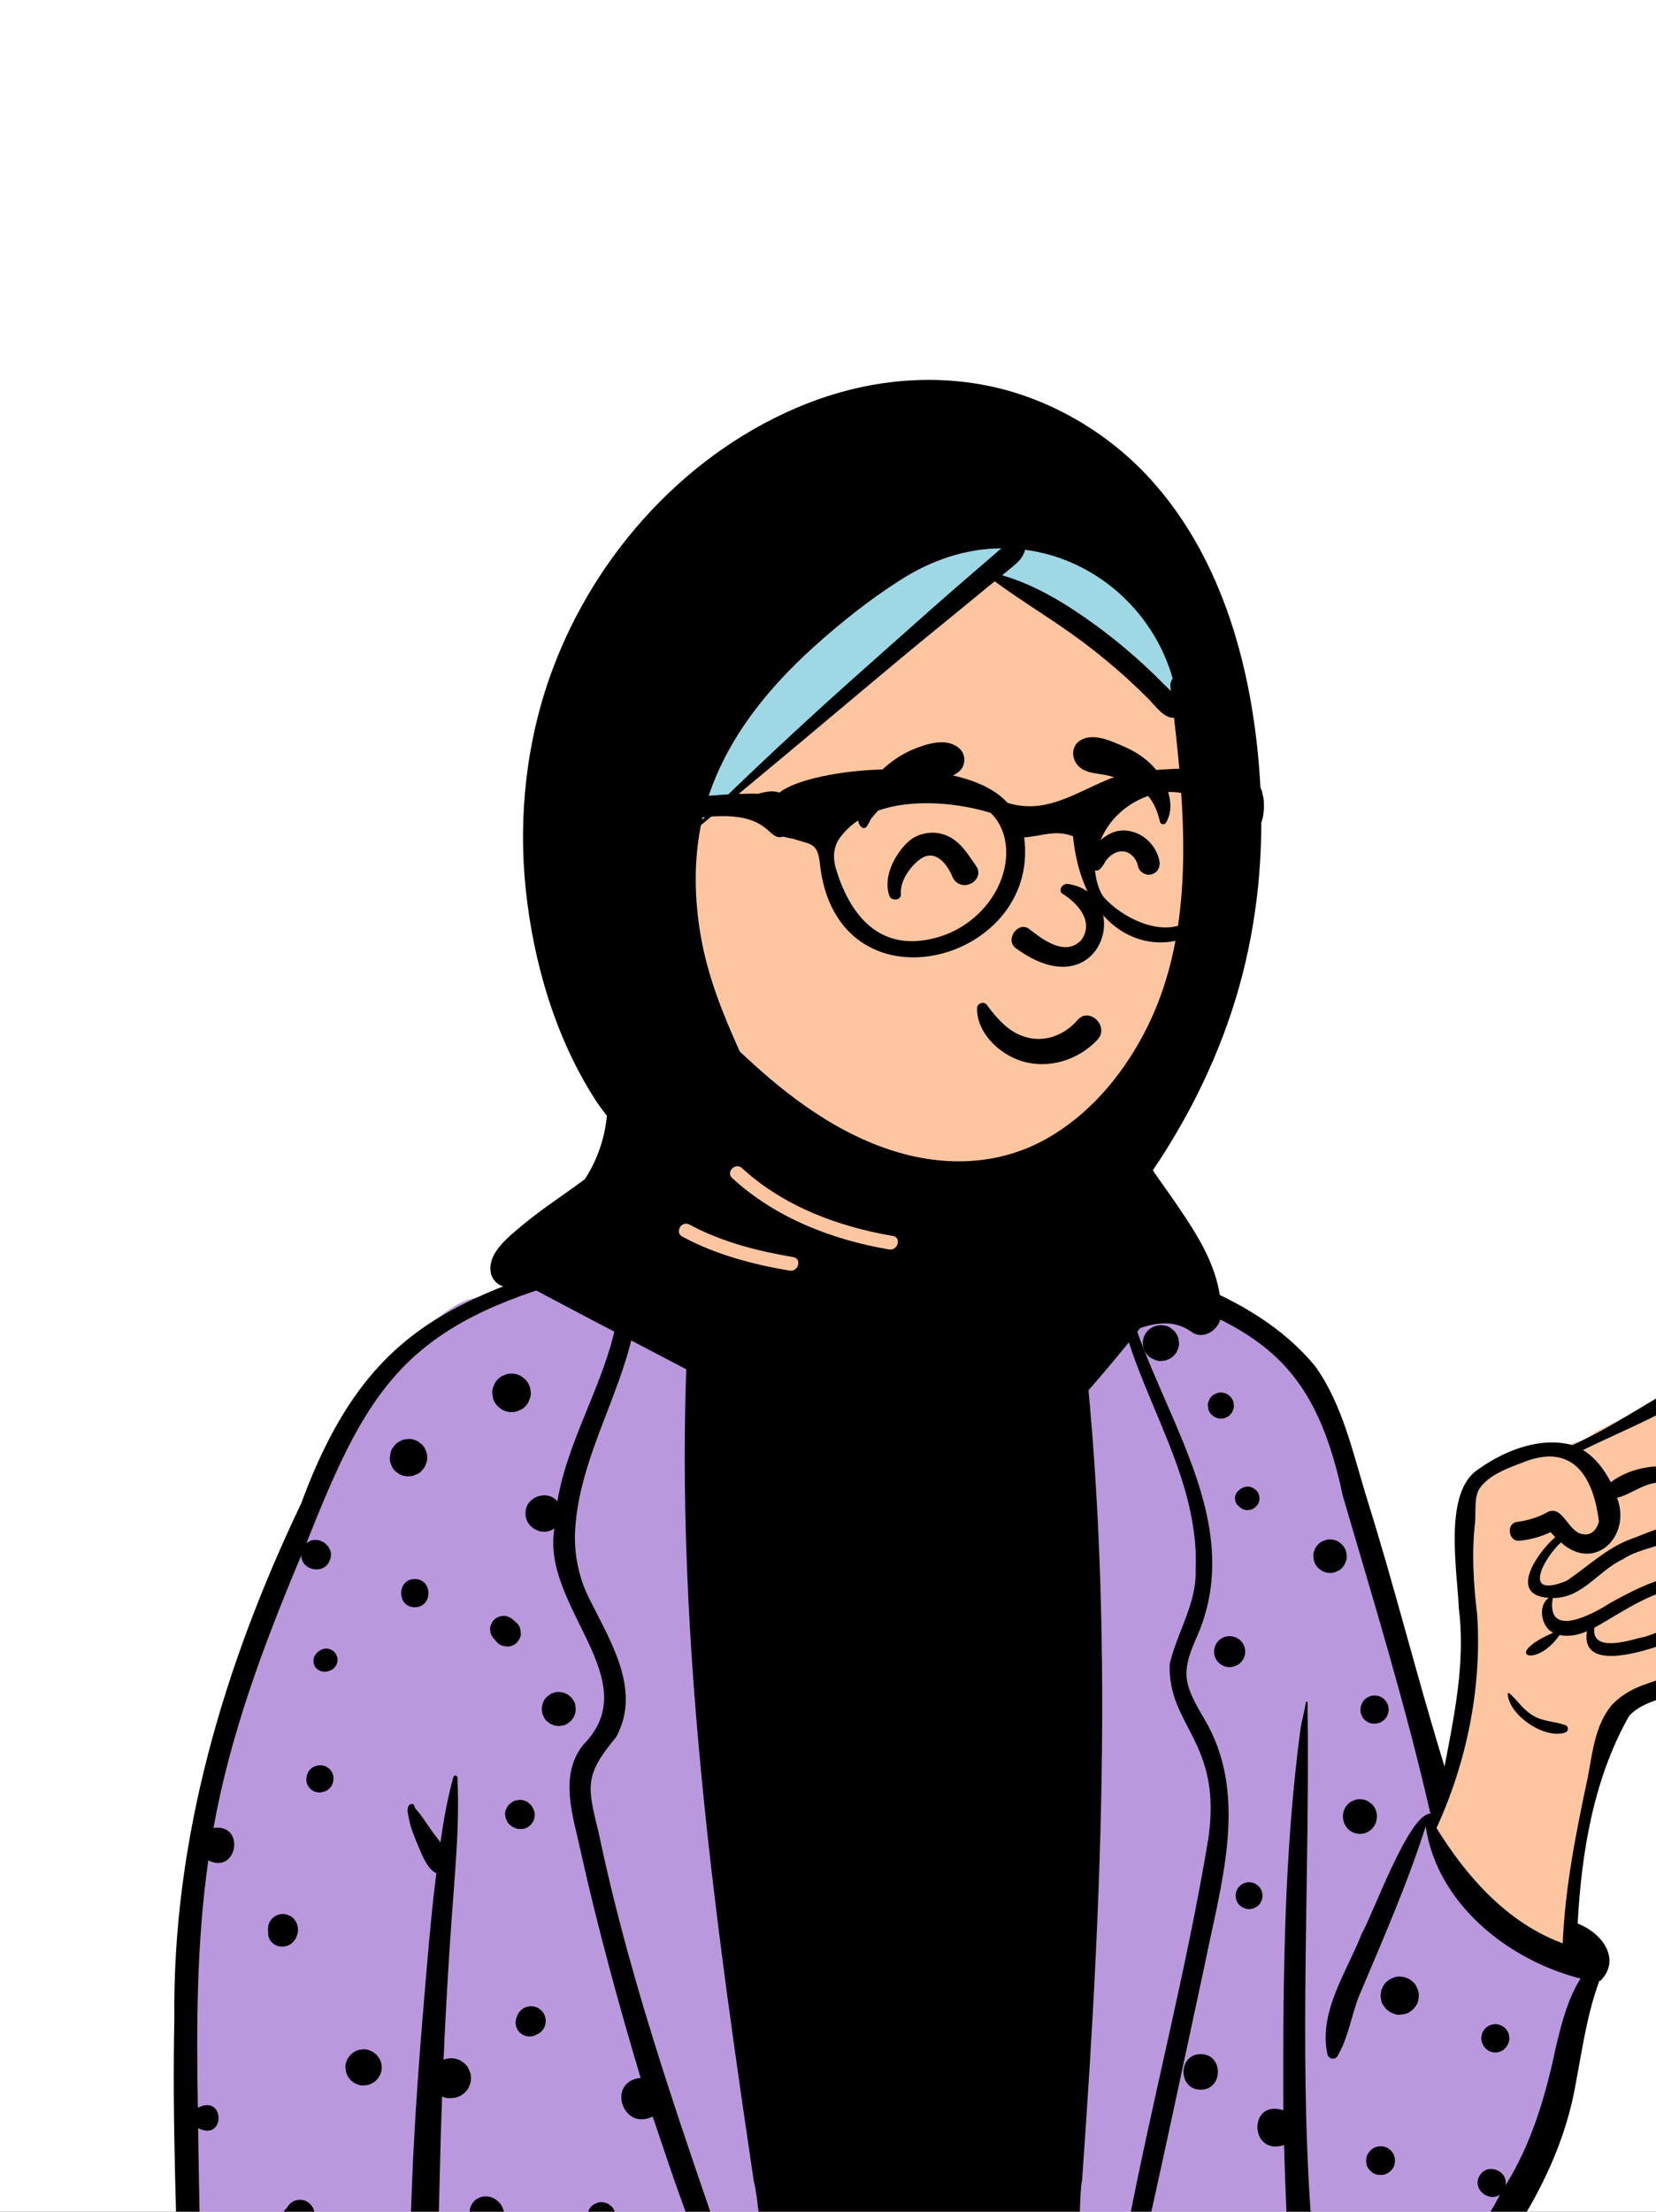 <svg width="200" height="267" viewBox="0 0 200 267" fill="none" xmlns="http://www.w3.org/2000/svg">
<rect x="0" y="0" width="200" height="267" fill="#333333" stroke="none"/>
<g clip-path="url(#clip0_2016_14178)">
<rect width="200" height="267" fill="white"/>
<path fill-rule="evenodd" clip-rule="evenodd" d="M107.585 126.849C113.74 127.153 123.323 129.792 123.802 131.479C124.55 134.114 122.943 143.989 125.632 149.309C126.778 151.576 131.13 151.373 132.817 152.112C138.46 154.583 155.165 159.269 158.609 165.17C159.989 167.534 168.47 196.867 172.976 211.832C173.484 213.519 174.057 215.079 174.681 216.525L174.91 215.402C176.748 206.357 177.666 200.881 177.666 198.975C177.666 195.997 175.291 183.43 177.666 180.234C180.018 177.07 185.684 174.483 188.233 174.432L188.31 174.431C189.983 174.431 191.436 173.908 192.667 172.861L194.472 171.953C203.653 167.344 209.017 164.816 210.564 164.368C213.033 163.654 217.234 165.175 215.133 167.459C213.733 168.981 210.214 171.674 204.576 175.538L202.451 177.227L202.707 177.362C205.455 178.808 207.07 180.026 207.553 181.015C208.052 182.034 207.813 183.24 206.836 184.632L206.984 184.776C208.219 185.988 208.837 186.802 208.837 187.216V189.239C210.065 191.038 210.372 192.54 209.758 193.742C209.144 194.944 208.17 195.986 206.836 196.867C205.853 199.453 204.683 201.294 203.325 202.389C201.967 203.484 199.621 204.395 196.285 205.123L193.266 212.344L190.82 222.487L189.588 233.806L189.946 234.065C191.604 235.273 192.667 236.169 192.667 237.095C192.667 238.537 185.975 272.454 175.563 273.973C173.311 274.301 161.633 272.691 157.798 269.57L157.855 269.907C158.757 275.358 158.566 278.189 157.282 278.4C141.503 280.988 96.69 281.787 22.842 280.799C22.402 241.589 24.389 215.475 28.802 202.459C40.088 169.168 52.531 157.798 56.884 156.824C60.698 155.971 73.921 150.706 77.617 149.309C80.03 148.397 80.547 145.662 83.296 145.662L83.519 145.663C86.178 145.69 88.536 146.165 89.861 144.797C93.337 141.207 92.365 136.238 93.808 131.479C94.602 128.857 100.033 126.476 107.585 126.849Z" fill="#FDC6A0"/>
<path d="M83.296 145.662L83.519 145.663C84.176 145.67 84.814 145.704 85.424 145.731L84.14 150.107L84.112 150.567C83.279 165.656 90.665 172.879 106.27 172.236C121.876 171.594 129.639 166.656 129.558 157.422L129.553 157.141L129.553 151.395L129.799 151.442C130.983 151.664 132.125 151.809 132.817 152.112C138.46 154.583 155.165 159.269 158.609 165.17C159.989 167.534 168.47 196.867 172.976 211.832C173.14 212.379 173.312 212.912 173.49 213.433L173.49 216.391L173.441 216.57C171.861 222.479 173.964 227.31 179.749 231.064C183.849 233.724 188.06 235.451 192.382 236.245C192.568 236.532 192.667 236.812 192.667 237.095C192.667 238.537 185.975 272.455 175.563 273.973C173.311 274.301 161.633 272.691 157.798 269.57L157.855 269.907L157.908 270.231C158.749 275.471 158.54 278.194 157.282 278.4C141.503 280.988 96.69 281.787 22.842 280.799C22.402 241.589 24.389 215.475 28.802 202.459C40.088 169.168 52.531 157.798 56.884 156.824C60.698 155.971 73.921 150.706 77.617 149.309C80.03 148.397 80.547 145.662 83.296 145.662Z" fill="#BA98DE"/>
<path fill-rule="evenodd" clip-rule="evenodd" d="M90.677 136.25C91.038 135.534 91.997 135.626 92.63 135.951C94.528 137.339 92.542 140.03 92.017 141.723C90.666 145.009 88.321 148.219 85.083 149.755C85.351 153.02 85.655 156.279 85.767 159.555C89.907 164.692 96.887 166.567 103.083 168.008C112.814 170.701 123.797 165.185 127.081 155.562C123.343 153.438 122.133 147.874 123.248 143.993C123.345 143.721 123.768 143.6 123.918 143.904C124.942 146.011 124.805 148.58 125.969 150.661C137.138 151.73 151.553 155.946 158.87 164.982C162.113 169.503 163.398 175.383 164.995 180.622C168.403 191.424 171.118 202.444 174.46 213.257L174.854 211.211C175.934 205.575 176.915 199.863 176.185 194.132L176.172 193.857C175.934 189.297 174.507 180.822 178.043 177.743C181.241 175.299 185.873 173.334 189.887 174.461C197.028 171.282 203.192 165.928 210.798 163.843C213.139 163.361 216.506 163.932 215.953 167.109C214.42 172.665 207.998 174.822 203.608 177.687C206.422 178.449 209.853 181.873 207.654 184.858C207.635 184.911 207.618 184.951 207.601 184.982C209.384 185.773 209.634 187.76 209.196 189.463C209.152 189.913 209.034 189.526 209.298 189.934C211.31 191.832 210.42 197.123 207.39 197.302C207.588 199.809 205.979 202.243 203.94 203.611C201.743 205.084 198.565 205.147 196.746 207.164C192.475 214.698 191.002 223.592 190.536 232.22C193.352 233.274 195.878 236.427 193.32 239.102C193.269 239.108 193.219 239.113 193.168 239.118C191.685 243.077 191.112 247.297 190.328 251.431C189.121 258.486 185.977 264.963 181.962 270.84C177.319 278.619 164.833 277.386 158.543 272.365C158.568 273.682 158.785 274.992 158.363 276.264C157.741 277.638 156.223 277.045 156.073 275.692C152.748 277.563 151.965 271.388 155.661 272.367C155.377 267.903 155.212 263.433 155.078 258.961C150.893 260.316 150.713 253.371 154.994 254.76L154.988 252.84C154.957 238.117 155.12 223.343 157.062 208.736C157.241 207.643 157.546 206.587 157.723 205.5C157.742 205.388 157.918 205.42 157.918 205.528C158.219 225.978 156.883 246.472 158.277 266.929C159.437 267.283 159.9 268.615 160.759 269.391C162.667 271.153 165.264 272.011 167.805 272.31C174.918 273.308 177.989 271.134 181.157 264.949C179.728 265.904 177.798 264.217 178.668 262.706L178.696 262.66C179.6 261.058 182.154 262.018 181.831 263.812C185.016 258.71 186.682 252.957 187.913 247.119L188.08 246.422C188.678 243.944 189.455 241.104 190.892 238.862C182.128 236.628 173.556 229.82 172.184 220.48C169.959 227.473 166.945 234.309 164.072 241.111C163.184 243.476 162.815 246.018 161.543 248.212C161.247 248.719 160.497 248.588 160.33 248.053C159.186 242.937 162.652 238.071 164.452 233.466C165.921 230.863 170.139 218.978 172.755 218.949C169.816 206.063 165.896 193.274 162.163 180.549C158.554 163.366 151.198 160.053 135.615 154.643C138.426 168.972 151.259 182.842 144.43 197.871L144.264 198.26C143.566 199.918 142.986 201.587 143.473 203.406C143.946 205.171 145.024 206.703 145.886 208.29C150.705 217.256 147.388 227.727 145.525 237.063C143.171 248.013 140.846 258.972 138.413 269.905C137.934 272.086 137.623 274.333 136.898 276.446C136.525 277.537 134.659 277.433 134.78 276.161C135.01 273.693 135.703 271.285 136.21 268.861C139.239 253.166 143.338 237.656 145.944 221.893C147.621 210.224 141.021 208.431 141.267 200.891C142.164 197.035 144.539 193.594 144.403 189.484C144.93 176.905 135.771 166.528 134.641 154.294L132.644 153.582C131.646 153.224 130.65 152.864 129.656 152.495C134.886 189.085 133.298 226.475 130.683 263.245C130.149 264.942 130.657 282.29 128.418 281.238C128.305 281.9 127.953 282.551 127.189 282.548C120.244 282.612 113.298 282.721 106.353 282.804C103.013 282.496 98.422 283.772 95.581 281.844C92.3 280.908 91.923 266.525 91.046 263.357L90.704 261.054C85.13 223.41 80.142 184.99 84.149 146.974C78.574 147.188 77.424 153.207 77.01 157.589C75.977 167.261 69.73 175.59 69.43 185.373C69.405 187.747 69.853 190.046 70.801 192.225C73.317 197.565 77.669 203.737 74.416 209.7C70.57 214.342 70.903 215.564 72.314 221.301C76.286 240.266 82.88 258.498 89.154 276.783C87.791 283.89 79.592 257.506 78.821 255.516C75.191 257.342 73.209 251.283 77.372 250.852C74.698 241.899 72.237 232.878 70.189 223.759L70.134 223.502C69.229 219.288 67.449 214.354 70.455 210.617C78.206 202.776 65.335 194.012 66.958 184.513C65.556 185.553 63.434 184.459 63.466 182.713C63.403 180.746 66.043 179.739 67.314 181.239C68.62 173.533 73.165 166.805 74.54 159.121L74.602 158.76C75.068 156.045 75.2 153.187 76.533 150.712C74.718 151.891 72.785 152.845 70.797 153.686C74.352 156.656 67.468 159.367 68.038 154.778C48.545 160.42 44.139 168.288 36.982 186.356C38.319 185.057 40.609 186.738 39.808 188.396C39.17 190.141 36.385 189.631 36.386 187.77L36.06 188.548C31.72 198.93 27.77 209.563 25.784 220.673C29.678 220.123 28.687 226.349 25.159 224.594C23.743 234.474 23.721 244.495 23.894 254.455C27.178 252.732 27.277 258.587 23.925 256.918C24.048 265.08 24.227 273.242 24.363 281.405C24.39 283.142 21.711 283.134 21.669 281.405C21.356 268.863 20.786 256.298 21.057 243.753C20.802 221.978 27.059 200.991 36.382 181.486C44.632 159.027 56.027 156.472 76.991 149.942C78.927 147.069 83.061 144.351 86.434 146.155C88.322 143.108 89.28 139.497 90.677 136.25ZM54.758 214.525C54.836 214.248 55.231 214.318 55.244 214.591C55.419 218.114 55.263 221.66 55.022 225.198C54.876 227.358 54.696 229.516 54.544 231.661C54.141 237.321 53.815 242.988 53.568 248.658C53.655 248.622 53.744 248.59 53.837 248.565C54.263 248.449 54.69 248.449 55.117 248.565C55.497 248.671 55.83 248.857 56.117 249.126L56.177 249.184C56.412 249.402 56.579 249.66 56.676 249.958C56.814 250.223 56.885 250.506 56.884 250.81L56.883 250.886C56.881 251.321 56.773 251.725 56.553 252.101C56.34 252.462 56.053 252.75 55.691 252.965C55.315 253.183 54.912 253.291 54.477 253.293C54.43 253.297 54.383 253.301 54.337 253.304C54.014 253.316 53.712 253.249 53.433 253.103L53.391 253.09C53.285 255.967 53.199 258.845 53.135 261.724C53.078 264.232 53.002 266.741 52.951 269.25L52.928 270.505L52.882 273.278C52.867 274.419 52.874 275.511 52.487 276.587L52.44 276.711C52.161 277.429 51.944 278.429 51.198 278.828C50.602 279.147 49.799 279.029 49.457 278.408C49.17 277.888 49.419 277.139 49.844 276.789C49.835 276.766 49.822 276.744 49.812 276.721C49.746 276.531 49.647 276.351 49.588 276.159C49.402 275.55 49.453 274.901 49.451 274.269C49.451 273.154 49.488 272.038 49.518 270.924C49.584 268.552 49.66 266.183 49.752 263.814C50.066 255.866 50.658 247.918 51.335 239.993L51.565 237.318C51.871 233.761 52.188 230.2 52.636 226.661C52.657 226.492 52.679 226.323 52.702 226.153C52.461 226.033 52.237 225.866 52.06 225.68C51.348 224.932 50.916 223.815 50.511 222.852L50.418 222.632C49.979 221.605 49.573 220.565 49.364 219.462L49.344 219.361C49.249 218.891 49.06 218.058 49.558 217.831C49.818 217.712 49.983 217.797 50.068 218.057C50.078 218.09 50.069 218.129 50.051 218.158C50.256 218.473 50.577 218.767 50.779 219.058L51.474 220.051L51.817 220.55C52.252 221.191 52.717 221.804 53.196 222.408C53.574 219.754 54.037 217.11 54.758 214.525ZM83.224 273.68C84.092 272.999 85.506 273.369 85.506 274.625C85.506 275.886 84.09 276.25 83.224 275.569L83.181 275.537L83.139 275.504C82.668 275.135 82.652 274.175 83.104 273.775L83.139 273.745C83.167 273.722 83.194 273.701 83.224 273.68ZM45.472 271.228C45.865 271.228 46.231 271.327 46.571 271.526C46.719 271.638 46.865 271.752 47.013 271.866C47.283 272.137 47.469 272.458 47.572 272.828L47.651 273.407C47.661 273.707 47.6 273.986 47.462 274.246C47.374 274.517 47.224 274.751 47.013 274.948C46.814 275.161 46.581 275.312 46.311 275.398C46.073 275.524 45.819 275.588 45.547 275.588L45.472 275.586C45.078 275.586 44.712 275.487 44.372 275.288C44.224 275.176 44.078 275.062 43.93 274.948C43.662 274.677 43.474 274.356 43.37 273.986C43.345 273.794 43.32 273.599 43.292 273.407C43.282 273.107 43.345 272.828 43.48 272.568C43.569 272.297 43.719 272.063 43.93 271.866C44.129 271.653 44.361 271.503 44.632 271.416C44.87 271.29 45.126 271.227 45.398 271.226L45.472 271.228ZM144.295 267.208L144.849 267.282C145.379 267.403 145.805 267.794 146.091 268.24C146.243 268.478 146.325 268.736 146.338 269.013C146.399 269.288 146.386 269.565 146.3 269.842C146.236 270.112 146.112 270.349 145.928 270.55C145.865 270.649 145.791 270.74 145.706 270.82C145.533 271.11 145.271 271.3 145.001 271.494C144.773 271.64 144.525 271.718 144.259 271.731C144.084 271.778 143.906 271.778 143.729 271.731C143.465 271.718 143.217 271.64 142.989 271.494C142.854 271.391 142.719 271.285 142.586 271.182C142.468 271.044 142.358 270.903 142.254 270.755C142.185 270.592 142.117 270.431 142.049 270.271C141.924 269.884 141.986 269.542 142.054 269.155C142.064 269.089 142.081 269.03 142.104 268.967L142.15 268.844C142.271 268.523 142.336 268.414 142.552 268.134L142.634 268.024C142.675 267.969 142.717 267.916 142.766 267.868C142.901 267.728 143.093 267.612 143.245 267.491C143.57 267.303 143.921 267.21 144.295 267.208ZM72.637 265.856C72.944 265.858 73.231 265.934 73.497 266.088L73.844 266.357C74.055 266.57 74.201 266.819 74.283 267.109C74.302 267.261 74.323 267.413 74.344 267.563C74.353 267.798 74.304 268.018 74.196 268.223C74.129 268.434 74.01 268.616 73.844 268.772C73.689 268.937 73.505 269.055 73.294 269.125C73.11 269.221 72.912 269.272 72.701 269.272L72.637 269.271C72.329 269.271 72.041 269.193 71.775 269.038L71.429 268.772C71.218 268.559 71.072 268.307 70.989 268.018C70.97 267.866 70.949 267.715 70.928 267.563C70.92 267.329 70.968 267.109 71.076 266.906C71.146 266.695 71.262 266.511 71.429 266.357C71.583 266.19 71.767 266.071 71.978 266.004C72.162 265.907 72.357 265.857 72.567 265.855L72.637 265.856ZM58.624 265.156C59.065 265.152 59.513 265.277 59.875 265.532C60.225 265.781 60.491 266.05 60.663 266.454C60.709 266.564 60.755 266.671 60.796 266.781C60.977 267.265 61.011 267.751 60.76 268.225C60.517 268.683 59.993 268.884 59.524 269.021C59.127 269.14 58.677 269.159 58.282 269.017C58.085 268.948 57.893 268.874 57.715 268.766C57.384 268.561 57.204 268.318 56.982 268.018C56.809 267.722 56.722 267.4 56.722 267.058C56.722 266.713 56.809 266.395 56.982 266.097C57.322 265.515 57.952 265.16 58.624 265.156ZM36.229 265.564C36.787 265.564 37.277 265.822 37.613 266.257C37.953 266.699 38.078 267.248 37.928 267.796C37.77 268.375 37.29 268.882 36.696 269.028C36.257 269.136 35.898 269.132 35.46 269.057C35.091 268.994 34.808 268.774 34.525 268.546C34.201 268.282 34.102 267.8 34.155 267.411C34.206 267.022 34.385 266.769 34.658 266.538L34.66 266.532L34.558 266.61C34.596 266.576 34.634 266.54 34.673 266.504C34.685 266.483 34.696 266.46 34.706 266.437C34.862 266.171 35.074 265.961 35.338 265.805C35.615 265.644 35.91 265.564 36.229 265.564ZM166.284 259.162C166.59 259.08 166.898 259.08 167.205 259.162C167.431 259.215 167.627 259.319 167.794 259.473C167.964 259.583 168.102 259.724 168.206 259.899L168.24 259.959C168.481 260.369 168.519 260.838 168.415 261.295C168.287 261.859 167.767 262.373 167.205 262.506L167.186 262.509L167.167 262.514C166.939 262.586 166.708 262.597 166.48 262.544C166.25 262.533 166.036 262.466 165.84 262.339C165.591 262.178 165.382 261.971 165.221 261.722C165.094 261.523 165.027 261.31 165.016 261.079C164.976 260.927 164.976 260.775 165.016 260.623C165.027 260.392 165.094 260.179 165.221 259.98L165.491 259.631L165.519 259.608C165.735 259.392 165.99 259.244 166.284 259.162ZM145.013 247.978C147.783 247.978 147.779 252.276 145.013 252.276C142.244 252.276 142.248 247.978 145.013 247.978ZM43.609 247.434C43.901 247.369 44.192 247.381 44.482 247.472C44.657 247.546 44.83 247.62 45.004 247.692L45.447 248.035C45.529 248.104 45.57 248.18 45.646 248.28L45.741 248.404C45.878 248.588 45.882 248.627 46.032 249.019C46.134 249.396 46.134 249.772 46.032 250.148C45.983 250.33 45.91 250.501 45.815 250.66C45.728 250.812 45.624 250.945 45.507 251.068L45.447 251.129C45.248 251.342 45.014 251.492 44.744 251.581C44.572 251.681 44.389 251.729 44.192 251.729C43.901 251.794 43.609 251.782 43.32 251.691C43.144 251.617 42.971 251.543 42.798 251.471L42.354 251.129L42.012 250.685L41.903 250.425L41.792 250.163L41.714 249.582C41.703 249.279 41.765 249 41.902 248.738C41.955 248.554 42.048 248.392 42.183 248.256C42.28 248.092 42.411 247.961 42.576 247.863C42.711 247.728 42.874 247.635 43.058 247.582C43.229 247.483 43.413 247.434 43.609 247.434ZM180.599 244.363C180.829 244.355 181.045 244.403 181.244 244.509C181.313 244.533 181.381 244.562 181.446 244.596C181.702 244.746 181.905 244.949 182.055 245.203C182.177 245.397 182.245 245.606 182.256 245.832C182.301 246.036 182.297 246.241 182.242 246.445L182.224 246.507C182.177 246.674 182.108 246.828 182.015 246.969C182.006 246.986 181.996 247.003 181.983 247.018C181.841 247.242 181.653 247.426 181.421 247.563C181.163 247.711 180.887 247.787 180.587 247.789C179.989 247.789 179.473 247.466 179.158 246.969C179.114 246.9 179.089 246.811 179.057 246.739C179.029 246.671 178.985 246.585 178.962 246.507C178.882 246.206 178.882 245.906 178.962 245.606C179.014 245.386 179.114 245.194 179.264 245.031C179.384 244.847 179.543 244.702 179.739 244.596C179.983 244.454 180.245 244.378 180.523 244.365L180.599 244.363ZM63.658 242.261C63.951 242.181 64.242 242.174 64.532 242.242L64.605 242.261C64.837 242.315 65.038 242.421 65.211 242.578C65.403 242.704 65.558 242.871 65.669 243.078C65.83 243.355 65.911 243.655 65.912 243.976C65.911 244.298 65.83 244.598 65.669 244.875C65.511 245.143 65.298 245.355 65.03 245.513L64.797 245.625C64.603 245.748 64.396 245.813 64.172 245.824C64.022 245.864 63.872 245.864 63.724 245.824C63.572 245.824 63.43 245.786 63.299 245.71C63.156 245.67 63.033 245.598 62.927 245.492C62.743 245.373 62.6 245.217 62.494 245.021L62.323 244.617L62.264 244.169L62.323 243.723L62.416 243.503C62.501 243.201 62.653 242.939 62.874 242.717C63.096 242.497 63.358 242.345 63.658 242.261ZM168.43 238.695C168.738 238.598 169.045 238.585 169.351 238.653C169.558 238.653 169.753 238.706 169.932 238.811C170.129 238.866 170.298 238.963 170.441 239.107C170.693 239.27 170.889 239.485 171.035 239.754L171.267 240.306C171.407 240.663 171.356 241.189 171.272 241.548C171.202 241.844 171.067 242.102 170.866 242.322C170.765 242.493 170.63 242.628 170.458 242.73C170.263 242.908 170.037 243.035 169.781 243.11L169.711 243.129L169.685 243.135C169.681 243.137 169.677 243.137 169.672 243.137C169.67 243.14 169.666 243.14 169.664 243.14C169.563 243.165 169.459 243.18 169.351 243.184C169.045 243.252 168.738 243.239 168.43 243.142C168.249 243.066 168.065 242.987 167.881 242.909C167.725 242.791 167.57 242.67 167.414 242.55C167.294 242.394 167.173 242.237 167.053 242.083C166.884 241.819 166.793 241.531 166.78 241.225C166.725 241.02 166.725 240.817 166.78 240.612C166.78 240.403 166.833 240.21 166.936 240.031C167.03 239.743 167.188 239.496 167.414 239.287C167.57 239.166 167.725 239.046 167.881 238.927C168.065 238.849 168.249 238.771 168.43 238.695ZM33.684 231.129C34.003 231.042 34.322 231.042 34.641 231.129L35.069 231.308C35.281 231.422 35.448 231.577 35.575 231.773C35.735 231.946 35.843 232.152 35.898 232.386C36.023 232.707 36.008 233.217 35.908 233.544C35.796 233.916 35.623 234.212 35.355 234.491C34.909 234.952 34.224 235.085 33.618 234.946C33.451 234.908 33.293 234.834 33.149 234.743C32.691 234.46 32.382 233.965 32.385 233.418C32.385 233.358 32.389 233.299 32.397 233.24C32.368 233.12 32.357 232.995 32.361 232.864L32.425 232.386L32.429 232.374C32.513 232.071 32.665 231.809 32.887 231.587C33.092 231.384 33.331 231.237 33.604 231.149L33.673 231.129H33.684ZM193.104 183.67C192.527 178.937 190.357 173.844 183.739 176.624L183.247 176.808C181.609 177.428 179.701 178.243 178.704 179.675C178.018 180.662 178.25 182.575 178.155 183.727C177.723 187.472 177.955 191.212 178.405 194.941C178.985 203.683 177.148 212.739 173.49 220.684C177.151 226.609 182.05 232.136 188.733 234.605C189.015 227.868 190.334 221.255 191.737 214.681L191.792 214.395C192.354 211.431 192.635 208.388 194.581 205.923C198.539 201.623 203.984 204.057 206.589 197.15C206.042 196.873 206.344 195.926 207.004 196.108C209.288 196.514 209.66 192.276 208.096 191.255C206.466 190.261 208.107 188.428 207.413 187.104C207.027 186.534 206.192 186.515 205.814 185.857C204.811 183.437 209.829 181.887 203.928 179.159C202.72 178.729 201.37 178.996 200.152 178.991C198.36 179.158 196.936 180.421 195.297 180.819C197.081 185.441 192.579 189.891 188.515 186.2C186.304 188.291 183.831 193.057 189.206 190.835C191.837 189.078 194.102 186.808 197.156 185.726L197.221 185.706C198.355 185.334 203.316 182.923 203.07 185.01C201.212 186.804 198.147 186.783 195.994 188.24C193.011 189.62 191.103 192.965 187.531 192.918C186.707 197.92 192.381 194.877 194.494 193.498L195.08 193.18C198.06 191.569 201.086 190.077 204.561 190.057C205.52 190.051 205.516 191.53 204.561 191.543C200.032 191.571 196.345 194.403 192.551 196.509C192.177 199.429 196.451 198.151 198.073 197.72C199.774 197.481 202.505 195.641 203.993 196.613C204.575 198.109 202.013 197.998 201.122 198.452C205.193 200.408 201.626 201.64 200.534 198.634L200.215 198.743C197.488 199.659 190.877 201.546 191.663 196.926C190.666 197.368 189.449 197.632 188.346 197.387C185.597 201.455 181.211 199.881 187.586 197.108C186.149 196.439 185.669 193.858 187.049 192.898C182.031 192.591 185.757 187.324 187.834 185.569C187.638 185.37 187.448 185.168 187.271 184.963C186.073 185.534 184.814 185.881 183.468 186.003C182.179 186.119 181.892 183.926 183.164 183.746C184.527 183.554 185.782 183.19 186.982 182.505C188.8 181.72 189.421 185.095 191.241 185.215C192.234 185.411 192.905 184.541 193.104 183.67ZM150.855 227.227C151.294 227.227 151.685 227.411 152.004 227.703C152.323 227.994 152.46 228.432 152.479 228.85C152.488 229.074 152.441 229.283 152.34 229.478C152.274 229.679 152.163 229.852 152.004 230C151.708 230.294 151.271 230.476 150.855 230.476C150.416 230.476 150.025 230.292 149.705 230C149.387 229.706 149.249 229.271 149.23 228.85C149.222 228.628 149.268 228.419 149.37 228.225C149.428 228.044 149.525 227.884 149.659 227.747L149.705 227.703C150.001 227.407 150.439 227.227 150.855 227.227ZM164.17 217.204L164.241 217.205C164.613 217.207 164.957 217.3 165.278 217.486C165.417 217.594 165.557 217.699 165.694 217.807C165.95 218.065 166.125 218.367 166.223 218.716C166.322 219.08 166.322 219.445 166.223 219.809C166.189 220.018 166.111 220.221 165.988 220.396C165.806 220.698 165.566 220.942 165.261 221.121C164.946 221.305 164.606 221.396 164.241 221.398C163.875 221.396 163.535 221.305 163.22 221.121C162.916 220.942 162.675 220.698 162.496 220.396C162.371 220.221 162.293 220.018 162.259 219.809C162.16 219.445 162.16 219.08 162.259 218.716C162.349 218.392 162.507 218.108 162.734 217.863L162.787 217.807C162.973 217.607 163.193 217.465 163.448 217.382C163.673 217.264 163.914 217.205 164.17 217.204ZM62.551 217.317C62.708 217.274 62.862 217.274 63.018 217.317C63.251 217.327 63.468 217.397 63.669 217.524C63.787 217.617 63.906 217.708 64.024 217.799L64.127 217.923C64.347 218.191 64.353 218.237 64.522 218.646C64.592 218.875 64.603 219.103 64.552 219.331C64.552 219.485 64.512 219.629 64.436 219.762C64.394 219.908 64.322 220.035 64.214 220.141C64.138 220.269 64.037 220.373 63.907 220.449C63.743 220.599 63.548 220.703 63.325 220.756L62.87 220.817C62.811 220.808 62.75 220.8 62.691 220.794C62.62 220.791 62.55 220.783 62.482 220.77L62.414 220.755L62.351 220.739C62.269 220.715 62.188 220.682 62.11 220.641C61.962 220.599 61.833 220.525 61.723 220.415C61.533 220.293 61.381 220.128 61.271 219.923L61.242 219.855C61.201 219.783 61.167 219.709 61.142 219.629C61.07 219.502 61.034 219.367 61.032 219.221C60.99 219.027 60.993 218.835 61.043 218.643L61.062 218.579L61.225 218.192C61.309 218.061 61.398 217.928 61.512 217.82C61.58 217.759 61.748 217.628 61.843 217.562L61.9 217.524C62.101 217.397 62.319 217.327 62.551 217.317ZM39.813 213.574C40.668 214.43 40.29 216.002 39.092 216.307L38.955 216.34C37.797 216.634 36.753 215.588 37.047 214.43L37.081 214.295C37.385 213.096 38.957 212.718 39.813 213.574ZM182.089 204.52C182.08 204.401 182.232 204.359 182.308 204.429C183.327 205.342 183.975 206.437 185.211 207.145C186.454 207.855 187.734 207.798 189.029 208.256C189.468 208.413 189.47 209 189.029 209.154C186.578 210.011 182.275 207.109 182.089 204.52ZM66.937 204.334C67.21 204.249 67.484 204.236 67.757 204.298C67.943 204.298 68.116 204.344 68.275 204.437C68.45 204.486 68.6 204.575 68.729 204.701C68.883 204.792 69.006 204.917 69.098 205.071C69.28 205.27 69.403 205.502 69.466 205.769L69.538 206.316L69.466 206.864C69.396 207.026 69.327 207.191 69.259 207.354L69.07 207.61C68.917 207.814 68.893 207.816 68.522 208.091C68.285 208.241 68.03 208.324 67.757 208.335C67.575 208.385 67.394 208.385 67.21 208.335C67.026 208.335 66.853 208.288 66.692 208.195C66.519 208.146 66.367 208.058 66.238 207.931C66.014 207.785 65.839 207.593 65.71 207.354C65.64 207.191 65.57 207.026 65.503 206.864L65.429 206.316L65.503 205.769L65.507 205.752C65.604 205.409 65.778 205.111 66.027 204.86L66.437 204.543C66.597 204.439 66.764 204.387 66.937 204.334ZM165.559 204.744C166.144 204.583 166.787 204.752 167.215 205.181C167.644 205.61 167.813 206.25 167.653 206.836C167.494 207.407 167.036 207.869 166.463 208.024C166.292 208.07 166.119 208.096 165.944 208.087C165.65 208.085 165.375 208.011 165.12 207.863L164.79 207.607C164.629 207.46 164.518 207.284 164.452 207.081C164.348 206.887 164.302 206.678 164.31 206.451L164.308 206.411C164.302 206.331 164.312 206.25 164.338 206.172C164.338 206.09 164.351 206.01 164.372 205.931C164.526 205.361 164.991 204.9 165.559 204.744ZM39.398 199.02C39.587 199.014 39.762 199.052 39.925 199.139C40.096 199.194 40.242 199.287 40.364 199.422C40.499 199.544 40.592 199.692 40.647 199.861C40.734 200.024 40.772 200.2 40.765 200.388C40.765 200.635 40.702 200.865 40.58 201.077C40.508 201.17 40.436 201.263 40.364 201.354C40.195 201.525 39.994 201.641 39.762 201.707L39.627 201.753C39.428 201.825 39.234 201.829 39.027 201.802C38.809 201.772 38.608 201.713 38.431 201.578C38.257 201.476 38.12 201.339 38.019 201.165L37.903 200.891C37.877 200.798 37.867 200.658 37.861 200.561C37.861 200.546 37.861 200.534 37.858 200.519C37.858 200.436 37.884 200.236 37.905 200.153C37.951 199.98 38.046 199.815 38.154 199.675C38.247 199.53 38.374 199.416 38.53 199.331L38.544 199.32L38.56 199.31C38.608 199.276 38.659 199.242 38.71 199.206C38.921 199.084 39.151 199.02 39.398 199.02ZM148.495 197.52C148.833 197.52 149.148 197.606 149.439 197.775C149.45 197.779 149.46 197.784 149.469 197.788C149.748 197.953 149.97 198.175 150.135 198.454C150.304 198.743 150.388 199.056 150.388 199.39C150.388 199.726 150.304 200.037 150.135 200.326C149.97 200.606 149.748 200.827 149.469 200.992C149.46 200.999 149.45 201.003 149.439 201.007C149.148 201.176 148.833 201.261 148.495 201.263C148.159 201.261 147.844 201.176 147.553 201.007C146.982 200.673 146.625 200.05 146.625 199.39C146.625 198.731 146.982 198.107 147.553 197.775C147.844 197.606 148.159 197.52 148.495 197.52ZM60.759 195.076L60.817 195.075C61.041 195.066 61.25 195.112 61.442 195.216C61.643 195.281 61.818 195.394 61.966 195.552L62.275 195.81L62.364 195.882C62.379 195.895 62.393 195.907 62.407 195.92C62.615 196.129 62.756 196.374 62.837 196.657C62.862 196.82 62.883 196.981 62.9 197.143C62.946 197.566 62.697 198 62.422 198.3C62.275 198.458 62.099 198.57 61.897 198.638C61.702 198.739 61.491 198.786 61.267 198.777C60.808 198.737 60.373 198.64 60.044 198.285C60.005 198.242 59.969 198.198 59.932 198.154L59.668 197.849C59.467 197.647 59.327 197.408 59.251 197.133C59.23 196.987 59.211 196.843 59.192 196.7C59.173 196.266 59.384 195.861 59.668 195.552C59.929 195.266 60.373 195.092 60.759 195.076ZM50.095 190.625C52.292 190.625 52.288 194.035 50.095 194.035C47.9 194.035 47.904 190.625 50.095 190.625ZM160.563 185.846L160.632 185.847C160.996 185.849 161.336 185.94 161.651 186.124L162.06 186.439C162.31 186.692 162.483 186.988 162.58 187.331C162.603 187.51 162.627 187.69 162.652 187.867C162.663 188.146 162.603 188.406 162.477 188.647C162.396 188.897 162.257 189.114 162.06 189.298C161.877 189.495 161.661 189.634 161.41 189.715C161.169 189.841 160.909 189.901 160.632 189.89C160.267 189.888 159.927 189.797 159.612 189.613C159.475 189.507 159.339 189.402 159.202 189.298C158.972 189.064 158.807 188.794 158.708 188.485L158.684 188.406L158.611 187.867C158.6 187.591 158.659 187.331 158.786 187.09C158.866 186.838 159.006 186.623 159.202 186.439C159.386 186.242 159.603 186.102 159.853 186.022C160.073 185.906 160.31 185.846 160.563 185.846ZM150.667 179.464C150.863 179.458 151.045 179.498 151.216 179.587C151.391 179.644 151.543 179.743 151.672 179.88C151.945 180.098 152.112 180.533 152.112 180.886C152.112 181.239 151.945 181.675 151.672 181.892C151.495 182.068 151.286 182.19 151.045 182.258L150.667 182.309C150.299 182.326 149.925 182.134 149.663 181.892C149.61 181.844 149.56 181.795 149.507 181.749C149.268 181.529 149.165 181.201 149.15 180.886C149.143 180.72 149.18 180.563 149.255 180.417C149.304 180.265 149.389 180.136 149.507 180.024C149.56 179.978 149.61 179.929 149.663 179.88C149.949 179.616 150.282 179.483 150.667 179.464ZM213.367 168.096C214.755 166.404 213.947 165.2 211.86 165.618C208.267 166.105 204.885 168.377 201.72 170.006C198.265 171.831 194.705 173.337 191.181 175.052C192.635 175.944 193.717 177.343 194.543 178.938C196.192 177.685 198.299 177.086 200.357 177.008C204.09 173.432 210.272 172.613 213.367 168.096ZM49.356 173.711C49.732 173.713 50.085 173.802 50.415 173.978L50.486 174.018L50.938 174.368C51.158 174.571 51.312 174.812 51.403 175.089C51.542 175.355 51.605 175.645 51.595 175.954C51.605 176.262 51.542 176.55 51.403 176.816C51.312 177.095 51.158 177.334 50.938 177.537C50.813 177.699 50.653 177.826 50.461 177.919C50.281 177.993 50.103 178.069 49.924 178.145C49.723 178.209 49.491 178.217 49.273 178.228C48.878 178.226 48.511 178.126 48.168 177.928L47.725 177.585C47.511 177.386 47.359 177.152 47.27 176.879C47.144 176.639 47.081 176.383 47.081 176.109L47.082 176.034C47.082 176.017 47.082 175.998 47.085 175.979C47.11 175.78 47.137 175.582 47.164 175.383C47.234 175.091 47.367 174.835 47.566 174.62C47.617 174.518 47.684 174.436 47.771 174.368C48.05 174.089 48.379 173.899 48.76 173.791C48.958 173.766 49.157 173.738 49.356 173.711ZM147.447 168.112C147.732 168.112 147.996 168.184 148.242 168.326C148.349 168.409 148.455 168.491 148.56 168.573C148.757 168.77 148.892 169.002 148.966 169.269L149.023 169.687C149.029 169.905 148.985 170.105 148.886 170.294C148.823 170.488 148.715 170.657 148.56 170.801C148.419 170.955 148.25 171.063 148.054 171.126C147.867 171.226 147.665 171.27 147.447 171.262C147.164 171.262 146.898 171.19 146.653 171.046C146.547 170.966 146.439 170.883 146.334 170.801C146.155 170.621 146.027 170.41 145.95 170.171L145.93 170.105L145.873 169.687C145.865 169.469 145.909 169.269 146.008 169.08C146.072 168.884 146.182 168.715 146.334 168.573C146.477 168.419 146.646 168.311 146.841 168.248C147.01 168.158 147.191 168.113 147.383 168.111L147.447 168.112ZM61.704 165.822L61.778 165.823C62.199 165.826 62.589 165.931 62.953 166.143C63.109 166.263 63.266 166.384 63.422 166.506C63.711 166.796 63.91 167.138 64.022 167.533L64.104 168.15C64.117 168.472 64.049 168.77 63.903 169.047C63.811 169.336 63.65 169.585 63.422 169.797C63.213 170.023 62.963 170.184 62.674 170.277C62.397 170.422 62.099 170.49 61.778 170.477C61.358 170.477 60.967 170.372 60.603 170.16C60.447 170.04 60.291 169.918 60.133 169.797C59.845 169.505 59.646 169.163 59.534 168.77L59.452 168.15C59.439 167.831 59.507 167.531 59.653 167.254C59.746 166.967 59.906 166.715 60.133 166.506C60.344 166.278 60.593 166.117 60.882 166.024C61.138 165.89 61.411 165.823 61.704 165.822ZM139.932 160.011C140.125 159.961 140.317 159.961 140.509 160.011C140.796 160.024 141.065 160.111 141.314 160.269L141.751 160.607C141.758 160.614 141.764 160.62 141.77 160.629C142.035 160.895 142.218 161.21 142.32 161.571L142.396 162.14C142.406 162.434 142.345 162.708 142.212 162.962C142.133 163.206 142.002 163.418 141.821 163.601L141.751 163.67C141.555 163.881 141.324 164.031 141.056 164.118C140.887 164.217 140.703 164.266 140.509 164.266C140.222 164.331 139.932 164.319 139.645 164.228C139.474 164.154 139.3 164.082 139.127 164.01L139.072 163.978C138.42 163.621 138.016 162.873 138.016 162.14C138.016 161.406 138.42 160.656 139.072 160.299C139.092 160.29 139.108 160.28 139.127 160.269C139.377 160.111 139.645 160.024 139.932 160.011Z" fill="black"/>
<path fill-rule="evenodd" clip-rule="evenodd" d="M113.465 60.272C145.197 61.279 147.11 76.388 147.11 101.728C147.11 127.068 130.65 143.036 124.588 145.824C118.527 148.612 102.567 160.588 88.165 155.069C73.762 149.55 77.933 126.234 77.933 116.215C77.933 106.197 81.734 59.264 113.465 60.272Z" fill="#FDC6A0"/>
<path fill-rule="evenodd" clip-rule="evenodd" d="M82.795 100.485C89.356 73.665 101.334 60.58 118.727 61.23C144.817 62.203 144.542 88.862 142.905 86.432C141.836 84.844 134.349 79.296 120.444 69.788L119.584 69.201L82.795 100.485Z" fill="#9FD8E5"/>
<path fill-rule="evenodd" clip-rule="evenodd" d="M126.338 137.502C120.51 140.763 113.838 140.89 107.57 138.837C103.811 137.61 100.364 135.712 97.139 133.442C94.333 131.465 91.828 129.274 89.347 126.947C87.304 122.43 85.485 117.922 84.633 113.008C83.87 108.597 83.768 104.017 84.654 99.615C91.202 94.215 97.71 88.771 104.21 83.309C107.52 80.528 110.838 77.762 114.196 75.039C115.902 73.657 117.591 72.254 119.29 70.865C119.57 70.637 119.849 70.409 120.129 70.18C123.637 72.754 127.398 74.961 130.881 77.578C132.704 78.949 134.477 80.41 136.166 81.946C137.051 82.751 137.916 83.582 138.759 84.434C139.531 85.212 140.275 86.327 141.369 86.621C141.519 86.661 141.66 86.67 141.793 86.651C143.256 99.492 144.295 113.359 138.028 125.021C135.293 130.109 131.416 134.657 126.338 137.502ZM88.43 142.221C87.627 141.484 88.823 140.292 89.622 141.025C94.641 145.634 101.202 148.077 107.83 149.208C108.899 149.391 108.443 151.02 107.381 150.838C100.462 149.658 93.661 147.025 88.43 142.221ZM82.407 149.292C81.45 148.777 82.302 147.318 83.259 147.832C87.169 149.935 91.457 151.027 95.808 151.765C96.877 151.946 96.421 153.575 95.359 153.395C90.862 152.632 86.448 151.465 82.407 149.292ZM98.321 78.062C101.566 75.143 105.053 72.365 108.736 70.022C112.463 67.65 116.534 66.232 120.934 66.198C120.626 66.446 120.333 66.72 120.036 66.976C119.206 67.688 118.377 68.405 117.548 69.119C115.891 70.55 114.23 71.979 112.594 73.433C109.373 76.299 106.141 79.15 102.926 82.022C96.747 87.543 90.7 93.183 84.784 98.987C84.816 98.846 84.85 98.704 84.884 98.563C86.842 90.362 92.17 83.597 98.321 78.062ZM123.755 66.556C123.776 66.492 123.791 66.431 123.799 66.372C132.243 67.475 139.295 73.703 141.626 81.904C141.424 82.187 141.312 82.523 141.354 82.88C141.375 83.06 141.397 83.242 141.418 83.421C141.129 83.134 140.832 82.865 140.579 82.61C139.737 81.756 138.875 80.925 137.99 80.116C136.179 78.461 134.298 76.914 132.316 75.47C128.87 72.96 125.138 70.652 121.029 69.447C121.299 69.225 121.569 69.003 121.841 68.783C122.652 68.121 123.405 67.576 123.755 66.556ZM138.892 57.787C133.708 52.108 126.529 47.948 118.97 46.503C111.751 45.12 104.277 46.031 97.457 48.718C83.186 54.34 71.927 66.702 66.654 81.027C63.58 89.373 62.572 98.522 63.496 107.357C64.415 116.151 67.056 125.233 71.863 132.715C72.304 133.4 72.787 134.057 73.293 134.693C73.067 137.275 72.207 139.807 70.853 142.01C70.781 142.128 70.704 142.243 70.628 142.36C69.242 143.4 67.805 144.376 66.401 145.384C65.185 146.258 63.981 147.154 62.837 148.121C61.758 149.034 60.504 150.051 59.773 151.284C59.174 152.293 58.929 153.666 59.747 154.629C60.732 155.789 62.402 155.38 63.736 155.38C63.85 155.38 63.964 155.383 64.079 155.384C64.479 155.636 64.892 155.865 65.292 156.077C69.333 158.225 73.39 160.349 77.45 162.462C85.537 166.674 93.591 171.056 101.844 174.934C105.669 176.732 109.763 178.305 114.047 178.299C118.065 178.292 121.697 176.692 124.834 174.26C128.41 171.489 131.4 167.97 134.3 164.521C135.46 163.14 136.596 161.744 137.711 160.327C139.853 159.611 141.978 159.402 143.888 160.784C145.421 161.894 147.441 160.385 147.477 158.719C147.489 158.128 147.464 157.544 147.401 156.969C147.017 153.418 145.284 150.206 143.332 147.226C142.265 145.596 141.142 143.996 140.011 142.411C139.746 142.037 139.484 141.663 139.231 141.282C143.77 134.583 147.371 127.154 149.585 119.391C151.91 111.222 152.701 102.751 152.182 94.287C151.385 81.314 147.835 67.585 138.892 57.787Z" fill="black"/>
<path fill-rule="evenodd" clip-rule="evenodd" d="M128.319 128.112C126.763 128.563 125.092 128.603 123.506 128.137C122.067 127.715 120.589 126.785 119.53 125.555C118.59 124.462 117.98 123.134 118.004 121.717C118.007 121.555 118.065 121.42 118.154 121.315C118.25 121.202 118.383 121.124 118.527 121.091C118.674 121.056 118.83 121.068 118.963 121.129C119.083 121.183 119.186 121.276 119.25 121.412C119.413 121.626 119.575 121.836 119.738 122.041C121.047 123.658 122.314 124.866 124.282 125.299C125.349 125.534 126.416 125.43 127.394 125.071C128.441 124.687 129.388 124.012 130.13 123.148C130.465 122.757 130.861 122.598 131.248 122.595C131.686 122.592 132.12 122.796 132.447 123.122C132.768 123.442 132.983 123.878 133.002 124.333C133.019 124.732 132.889 125.15 132.542 125.522C131.4 126.749 129.92 127.648 128.319 128.112ZM128.271 107.866C129.866 108.836 132.297 111.098 130.581 113.503C128.561 115.624 125.652 113.193 124.219 112.093C122.89 111.241 121.396 113.433 122.63 114.428C132.987 122.099 137.19 108.12 129.078 106.726C128.185 106.572 127.853 107.566 128.271 107.866ZM113.347 103.598C112.834 103.27 112.231 103.157 111.563 103.461C111.04 103.699 110.124 104.491 109.486 105.533C109.05 106.245 108.741 107.081 108.805 107.952C108.82 108.154 108.745 108.303 108.628 108.413C108.535 108.5 108.4 108.564 108.242 108.584C108.108 108.601 107.958 108.586 107.836 108.548C107.604 108.475 107.482 108.325 107.435 108.202C106.989 107.016 107.181 105.692 107.682 104.498C108.357 102.886 109.583 101.536 110.387 101.101C111.761 100.356 113.383 100.322 114.76 101.081C115.932 101.727 116.665 102.77 117.394 103.833C117.549 104.059 117.703 104.283 117.862 104.504C118.18 104.945 118.212 105.383 118.088 105.759C117.952 106.175 117.603 106.526 117.168 106.71C116.765 106.88 116.298 106.903 115.884 106.729C115.535 106.581 115.214 106.294 115.011 105.807C114.669 104.985 114.1 104.079 113.347 103.598V103.598ZM139.389 105.425C139.038 105.608 138.763 105.663 138.374 105.546C138.158 105.481 137.945 105.357 137.779 105.19C137.613 105.025 137.494 104.82 137.448 104.592C137.334 104.029 137.026 103.502 136.588 103.159C136.213 102.865 135.74 102.71 135.215 102.798C134.649 102.892 134.109 103.256 133.738 103.684C133.613 103.827 133.516 103.99 133.418 104.152C133.235 104.454 133.057 104.735 132.805 104.957C132.709 105.042 132.565 105.1 132.425 105.1C132.368 105.1 132.311 105.091 132.256 105.074C131.692 104.508 131.584 104.079 131.602 103.653C131.621 103.206 131.797 102.754 132.081 102.332C132.748 101.343 134.015 100.531 134.87 100.348C136.04 100.096 137.203 100.398 138.135 101.052C139.094 101.725 139.804 102.77 140.026 103.947C140.079 104.231 140.056 104.537 139.948 104.802C139.843 105.062 139.659 105.284 139.389 105.425ZM115.929 93.047C115.226 93.732 114.395 93.838 113.554 93.933C113.086 93.986 112.713 94.028 112.346 94.111C111.337 94.339 110.34 94.682 109.43 95.176C108.478 95.693 107.442 96.316 106.696 97.115C106.518 97.304 106.351 97.504 106.184 97.704C106.031 97.886 105.884 98.061 105.729 98.23C105.551 98.424 105.382 98.628 105.214 98.831C105.11 99.002 105.09 99.044 105.069 99.088C105.037 99.154 105 99.228 104.959 99.307C104.901 99.415 104.834 99.534 104.764 99.642C104.647 99.838 104.584 99.892 104.53 99.916C104.44 99.957 104.355 99.976 104.272 99.966C104.194 99.956 104.121 99.918 104.049 99.857C103.688 99.552 103.582 99.052 103.593 98.521C103.609 97.715 103.906 96.823 104.18 96.275C104.817 95 105.7 93.675 106.762 92.724C107.974 91.639 109.3 90.817 110.823 90.25C111.769 89.898 112.865 89.575 113.896 89.616C114.638 89.645 115.346 89.866 115.931 90.417C116.29 90.755 116.463 91.237 116.463 91.718C116.463 92.208 116.284 92.701 115.929 93.047ZM140.818 99.317C140.773 99.39 140.711 99.441 140.642 99.471C140.57 99.503 140.49 99.512 140.413 99.499C140.336 99.486 140.263 99.451 140.205 99.398C140.149 99.347 140.107 99.279 140.088 99.196C139.621 97.147 138.716 95.622 136.783 94.639C135.832 94.156 134.739 93.848 133.704 93.603C133.403 93.532 133.085 93.486 132.765 93.439C131.762 93.293 130.752 93.125 130.098 92.314C129.704 91.825 129.538 91.2 129.632 90.629C129.72 90.091 130.034 89.597 130.606 89.302C132.028 88.566 133.795 89.288 135.232 89.903C135.338 89.949 135.443 89.993 135.545 90.037C136.95 90.63 138.231 91.413 139.284 92.532C140.12 93.421 140.894 94.734 141.206 96.085C141.465 97.209 141.404 98.356 140.818 99.317Z" fill="black"/>
<path fill-rule="evenodd" clip-rule="evenodd" d="M143.095 111.465C139.925 112.993 135.501 110.74 133.369 108.379C132.593 107.52 131.995 105.061 132.293 103.502C133.102 99.279 136.14 96.745 139.347 95.879C143.793 94.679 148.267 97.719 147.745 101.307C147.251 104.707 146.502 109.638 143.095 111.465M121.514 103.353C121.26 107.955 117.566 111.983 113.15 113.177C106.036 115.163 102.52 110.16 100.928 104.77C100.769 104.235 100.397 102.6 101.395 101.198C105.321 95.683 114.873 96.623 119.644 98.137C121.041 99.473 121.612 101.401 121.514 103.353M146.54 95.415C146.538 95.418 146.536 95.421 146.534 95.423C146.517 95.413 146.501 95.403 146.485 95.394C146.503 95.401 146.522 95.408 146.54 95.415M152.493 95.947C152.079 91.262 137.383 93.056 135.665 93.44C130.975 94.82 126.925 98.573 121.682 96.923C116.25 90.865 97.957 92.603 94.122 95.689C93.396 95.404 92.513 95.556 91.578 95.825C86.775 95.652 64.849 97.308 69.334 103.44C70.014 103.913 70.694 103.432 70.713 102.459C94.093 94.016 91.826 101.924 94.599 101.001C95.022 101.123 95.464 101.2 95.85 101.281C97.997 101.972 98.725 101.758 99.008 104.168C100.95 122.778 125.722 116.355 123.691 101.09C125.702 100.98 127.462 100.11 129.589 100.959C131.066 115.339 142.633 115.919 146.114 110.934C148.739 107.475 147.698 102.253 151.307 99.532C152.731 100.724 152.823 96.7 152.493 95.947" fill="black"/>
</g>
<defs>
<clipPath id="clip0_2016_14178">
<rect width="200" height="267" fill="white"/>
</clipPath>
</defs>
</svg>
